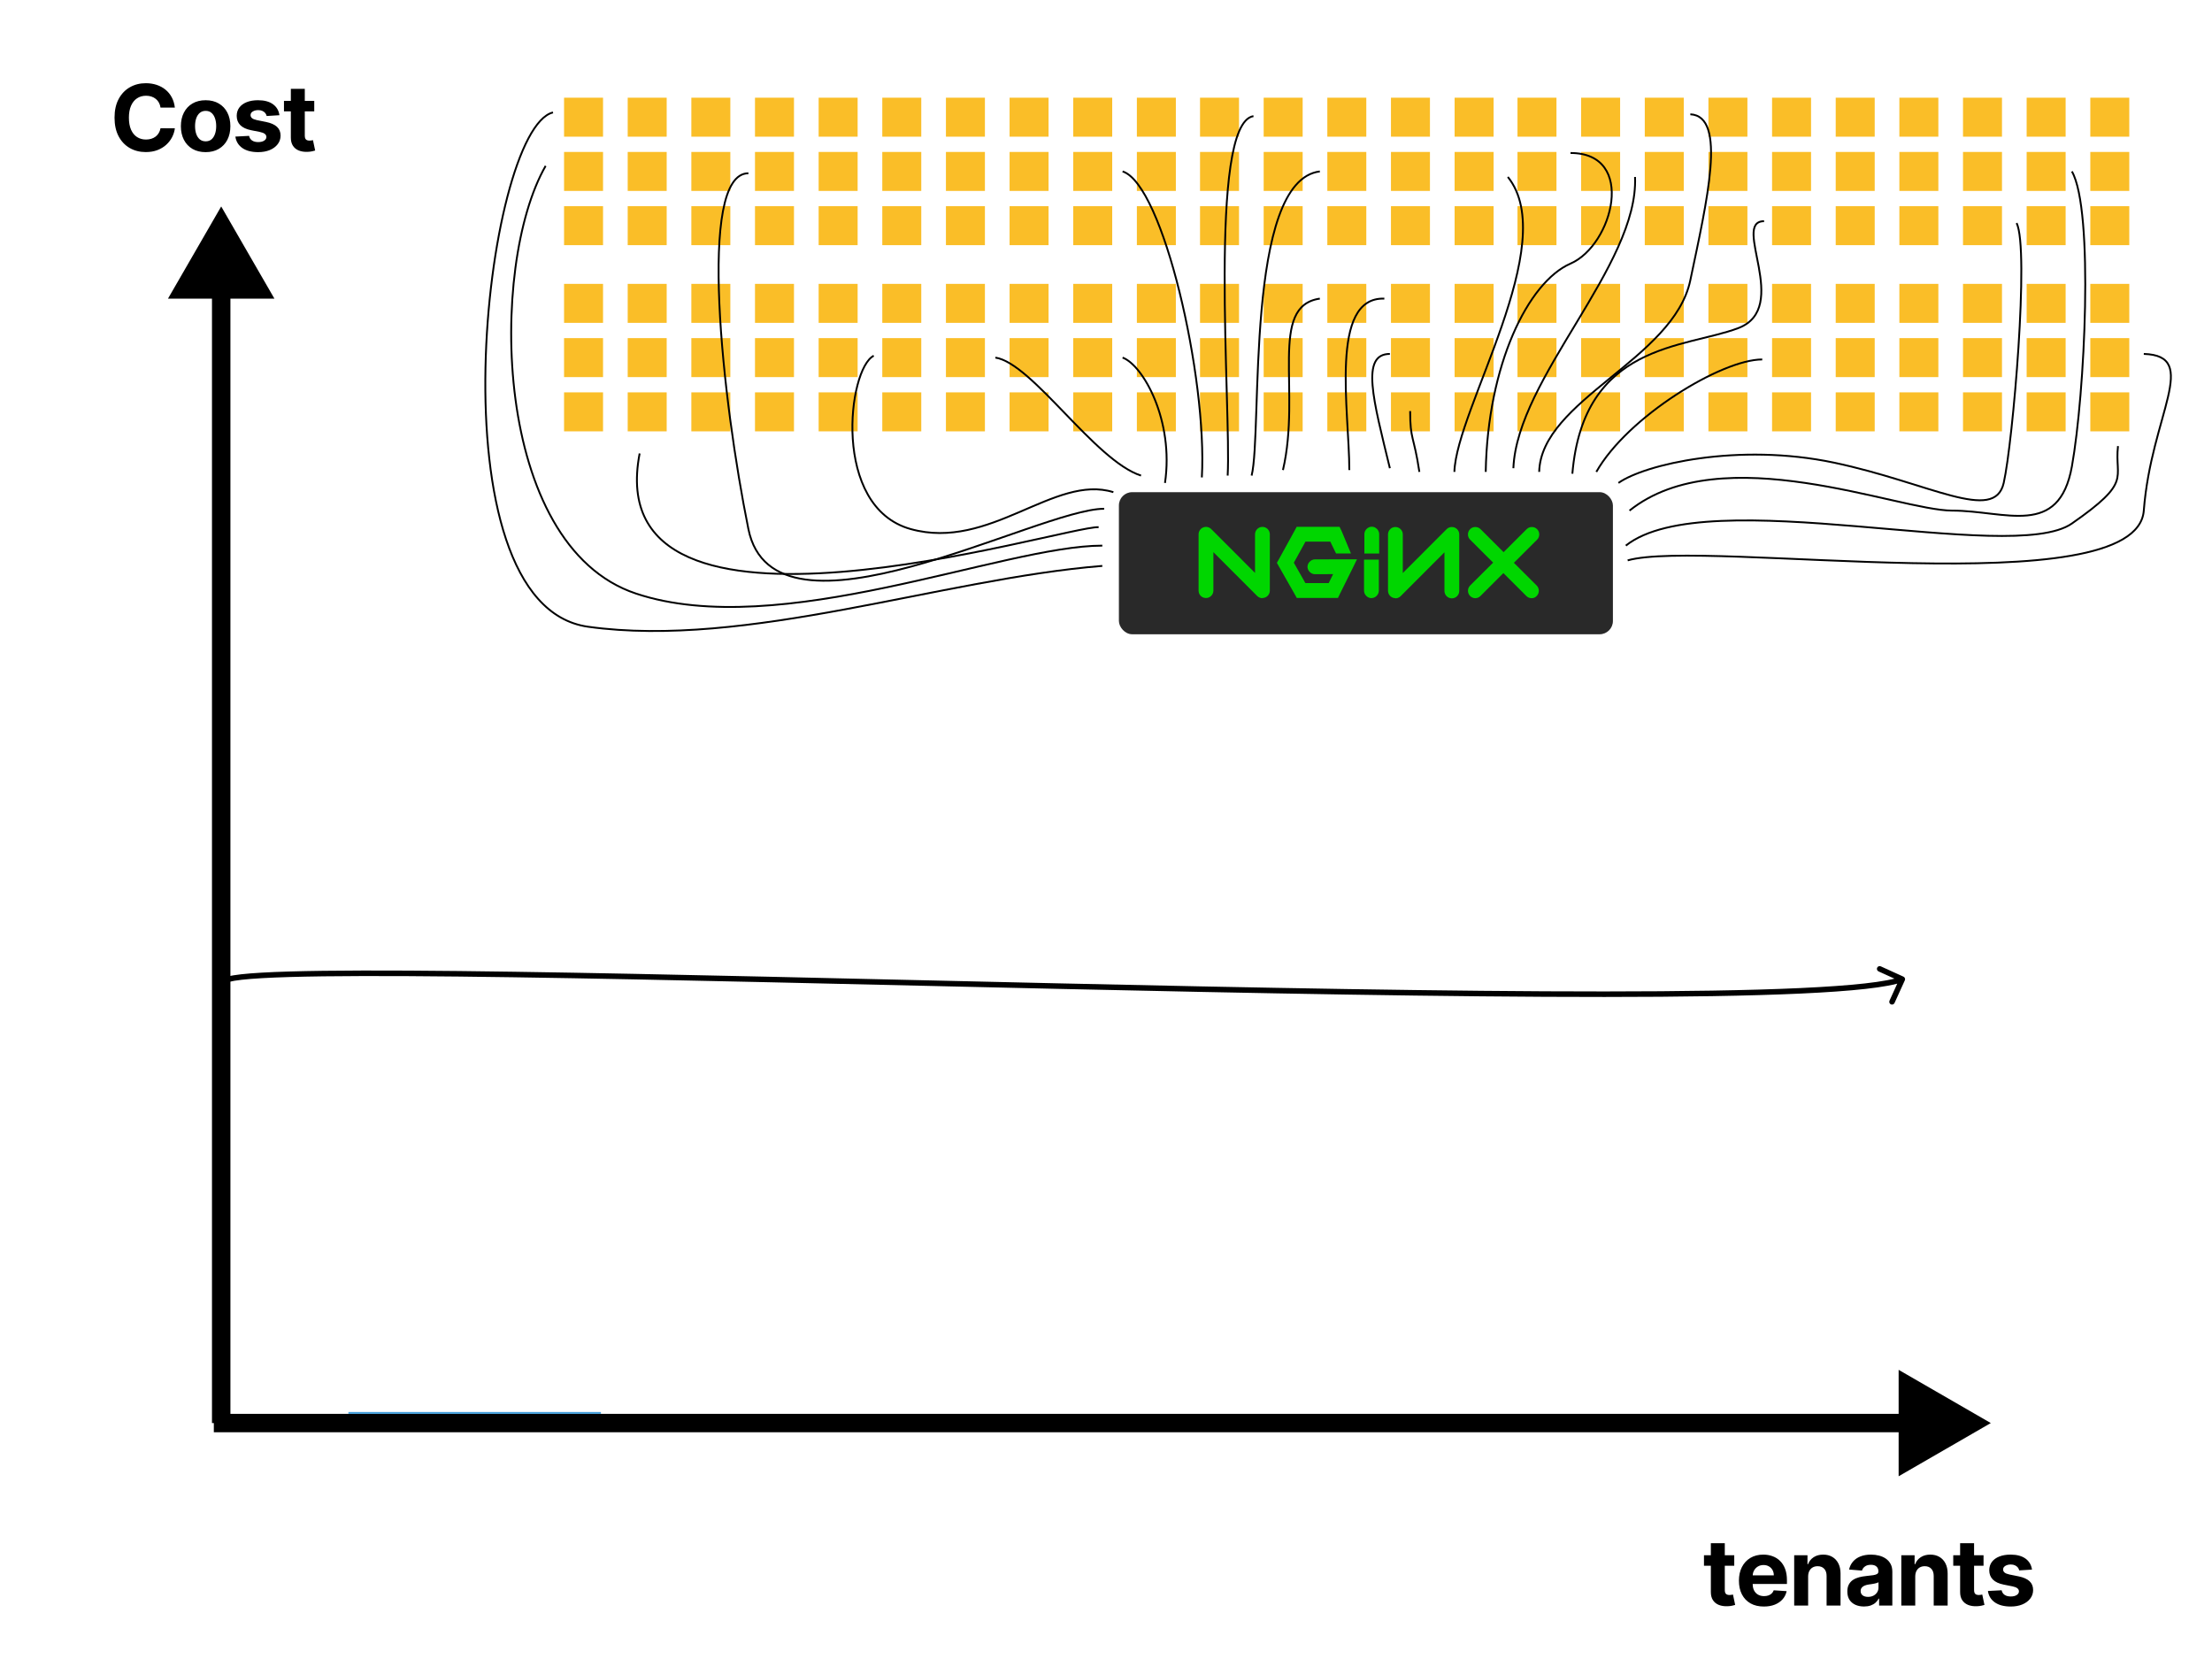 <svg width="1200" height="900" viewBox="0 0 1200 900" fill="none" xmlns="http://www.w3.org/2000/svg">
<rect width="1200" height="900" fill="white"/>
<path d="M120 112L91.132 162H148.868L120 112ZM125 772V157H115V772H125Z" fill="black"/>
<path d="M1080 772L1030 743.132L1030 800.868L1080 772ZM116 777L1035 777L1035 767L116 767L116 777Z" fill="black"/>
<path d="M94.859 58.367H87.082C86.94 57.361 86.65 56.467 86.212 55.686C85.774 54.893 85.212 54.218 84.525 53.662C83.839 53.106 83.046 52.679 82.146 52.383C81.258 52.088 80.294 51.94 79.252 51.94C77.37 51.94 75.731 52.407 74.334 53.342C72.937 54.266 71.854 55.615 71.084 57.391C70.315 59.154 69.93 61.297 69.93 63.818C69.93 66.41 70.315 68.588 71.084 70.352C71.866 72.116 72.955 73.448 74.352 74.347C75.748 75.247 77.364 75.697 79.199 75.697C80.229 75.697 81.181 75.561 82.057 75.288C82.945 75.016 83.732 74.62 84.419 74.099C85.106 73.566 85.674 72.921 86.124 72.163C86.585 71.406 86.905 70.542 87.082 69.571L94.859 69.606C94.658 71.276 94.155 72.885 93.35 74.436C92.557 75.975 91.486 77.354 90.136 78.573C88.799 79.781 87.201 80.739 85.342 81.45C83.496 82.148 81.406 82.497 79.075 82.497C75.831 82.497 72.931 81.763 70.374 80.296C67.829 78.828 65.817 76.703 64.337 73.921C62.87 71.139 62.136 67.772 62.136 63.818C62.136 59.853 62.881 56.479 64.373 53.697C65.864 50.916 67.888 48.797 70.445 47.341C73.002 45.873 75.879 45.139 79.075 45.139C81.181 45.139 83.135 45.435 84.934 46.027C86.745 46.619 88.349 47.483 89.746 48.619C91.142 49.744 92.279 51.123 93.155 52.756C94.043 54.39 94.611 56.26 94.859 58.367ZM111.553 82.533C108.795 82.533 106.41 81.947 104.397 80.775C102.397 79.591 100.852 77.946 99.763 75.839C98.674 73.72 98.129 71.264 98.129 68.47C98.129 65.653 98.674 63.191 99.763 61.084C100.852 58.965 102.397 57.32 104.397 56.148C106.41 54.964 108.795 54.372 111.553 54.372C114.311 54.372 116.69 54.964 118.691 56.148C120.703 57.32 122.254 58.965 123.343 61.084C124.432 63.191 124.976 65.653 124.976 68.47C124.976 71.264 124.432 73.72 123.343 75.839C122.254 77.946 120.703 79.591 118.691 80.775C116.69 81.947 114.311 82.533 111.553 82.533ZM111.588 76.673C112.843 76.673 113.891 76.318 114.731 75.608C115.572 74.886 116.205 73.903 116.631 72.66C117.069 71.418 117.288 70.003 117.288 68.417C117.288 66.831 117.069 65.416 116.631 64.173C116.205 62.93 115.572 61.948 114.731 61.226C113.891 60.504 112.843 60.143 111.588 60.143C110.322 60.143 109.256 60.504 108.392 61.226C107.54 61.948 106.895 62.93 106.457 64.173C106.031 65.416 105.818 66.831 105.818 68.417C105.818 70.003 106.031 71.418 106.457 72.66C106.895 73.903 107.54 74.886 108.392 75.608C109.256 76.318 110.322 76.673 111.588 76.673ZM151.586 62.504L144.661 62.93C144.543 62.339 144.289 61.806 143.898 61.332C143.507 60.847 142.992 60.462 142.353 60.178C141.726 59.882 140.974 59.734 140.098 59.734C138.926 59.734 137.938 59.983 137.133 60.48C136.328 60.965 135.926 61.617 135.926 62.433C135.926 63.084 136.186 63.635 136.707 64.085C137.228 64.534 138.121 64.895 139.388 65.168L144.324 66.162C146.976 66.706 148.952 67.582 150.255 68.79C151.557 69.997 152.208 71.583 152.208 73.548C152.208 75.336 151.681 76.904 150.627 78.254C149.586 79.603 148.153 80.656 146.331 81.414C144.519 82.16 142.43 82.533 140.063 82.533C136.452 82.533 133.576 81.781 131.434 80.278C129.303 78.763 128.054 76.703 127.687 74.099L135.127 73.708C135.352 74.809 135.896 75.649 136.76 76.229C137.624 76.798 138.731 77.082 140.081 77.082C141.406 77.082 142.472 76.827 143.277 76.318C144.093 75.797 144.508 75.129 144.519 74.312C144.508 73.625 144.218 73.063 143.649 72.625C143.081 72.175 142.205 71.832 141.022 71.595L136.299 70.654C133.635 70.121 131.652 69.198 130.35 67.884C129.06 66.57 128.415 64.895 128.415 62.859C128.415 61.108 128.889 59.598 129.835 58.332C130.794 57.065 132.138 56.089 133.866 55.402C135.606 54.715 137.642 54.372 139.974 54.372C143.419 54.372 146.129 55.1 148.106 56.556C150.095 58.012 151.255 59.995 151.586 62.504ZM170.477 54.727V60.409H154.053V54.727H170.477ZM157.782 48.193H165.346V73.619C165.346 74.318 165.452 74.862 165.665 75.253C165.878 75.632 166.174 75.898 166.553 76.052C166.944 76.206 167.393 76.283 167.902 76.283C168.258 76.283 168.613 76.253 168.968 76.194C169.323 76.123 169.595 76.07 169.785 76.034L170.974 81.663C170.595 81.781 170.063 81.917 169.376 82.071C168.69 82.237 167.855 82.337 166.873 82.373C165.05 82.444 163.452 82.201 162.079 81.645C160.717 81.088 159.658 80.224 158.9 79.053C158.143 77.881 157.77 76.401 157.782 74.614V48.193Z" fill="black"/>
<rect width="137" height="1" transform="matrix(1 0 0 -1 189 767)" fill="#419EDA"/>
<rect x="306" y="53" width="21.146" height="21.146" fill="#FABE28"/>
<rect x="306" y="82.428" width="21.146" height="21.146" fill="#FABE28"/>
<rect x="306" y="111.854" width="21.146" height="21.146" fill="#FABE28"/>
<rect x="616.748" y="53" width="21.146" height="21.146" fill="#FABE28"/>
<rect x="616.748" y="82.428" width="21.146" height="21.146" fill="#FABE28"/>
<rect x="616.748" y="111.854" width="21.146" height="21.146" fill="#FABE28"/>
<rect x="340.527" y="53" width="21.146" height="21.146" fill="#FABE28"/>
<rect x="340.527" y="82.428" width="21.146" height="21.146" fill="#FABE28"/>
<rect x="340.527" y="111.854" width="21.146" height="21.146" fill="#FABE28"/>
<rect x="375.055" y="53" width="21.146" height="21.146" fill="#FABE28"/>
<rect x="375.055" y="82.428" width="21.146" height="21.146" fill="#FABE28"/>
<rect x="375.055" y="111.854" width="21.146" height="21.146" fill="#FABE28"/>
<rect x="409.583" y="53" width="21.146" height="21.146" fill="#FABE28"/>
<rect x="409.583" y="82.428" width="21.146" height="21.146" fill="#FABE28"/>
<rect x="409.583" y="111.854" width="21.146" height="21.146" fill="#FABE28"/>
<rect x="444.11" y="53" width="21.146" height="21.146" fill="#FABE28"/>
<rect x="444.11" y="82.428" width="21.146" height="21.146" fill="#FABE28"/>
<rect x="444.11" y="111.854" width="21.146" height="21.146" fill="#FABE28"/>
<rect x="478.638" y="53" width="21.146" height="21.146" fill="#FABE28"/>
<rect x="478.638" y="82.428" width="21.146" height="21.146" fill="#FABE28"/>
<rect x="478.638" y="111.854" width="21.146" height="21.146" fill="#FABE28"/>
<rect x="513.166" y="53" width="21.146" height="21.146" fill="#FABE28"/>
<rect x="513.166" y="82.428" width="21.146" height="21.146" fill="#FABE28"/>
<rect x="513.166" y="111.854" width="21.146" height="21.146" fill="#FABE28"/>
<rect x="547.693" y="53" width="21.146" height="21.146" fill="#FABE28"/>
<rect x="547.693" y="82.428" width="21.146" height="21.146" fill="#FABE28"/>
<rect x="547.693" y="111.854" width="21.146" height="21.146" fill="#FABE28"/>
<rect x="582.221" y="53" width="21.146" height="21.146" fill="#FABE28"/>
<rect x="582.221" y="82.428" width="21.146" height="21.146" fill="#FABE28"/>
<rect x="582.221" y="111.854" width="21.146" height="21.146" fill="#FABE28"/>
<rect x="823.23" y="53" width="21.146" height="21.146" fill="#FABE28"/>
<rect x="823.23" y="82.428" width="21.146" height="21.146" fill="#FABE28"/>
<rect x="823.23" y="111.854" width="21.146" height="21.146" fill="#FABE28"/>
<rect x="1133.98" y="53" width="21.146" height="21.146" fill="#FABE28"/>
<rect x="1133.98" y="82.428" width="21.146" height="21.146" fill="#FABE28"/>
<rect x="1133.98" y="111.854" width="21.146" height="21.146" fill="#FABE28"/>
<rect x="857.758" y="53" width="21.146" height="21.146" fill="#FABE28"/>
<rect x="857.758" y="82.428" width="21.146" height="21.146" fill="#FABE28"/>
<rect x="857.758" y="111.854" width="21.146" height="21.146" fill="#FABE28"/>
<rect x="892.285" y="53" width="21.146" height="21.146" fill="#FABE28"/>
<rect x="892.285" y="82.428" width="21.146" height="21.146" fill="#FABE28"/>
<rect x="892.285" y="111.854" width="21.146" height="21.146" fill="#FABE28"/>
<rect x="926.813" y="53" width="21.146" height="21.146" fill="#FABE28"/>
<rect x="926.813" y="82.428" width="21.146" height="21.146" fill="#FABE28"/>
<rect x="926.813" y="111.854" width="21.146" height="21.146" fill="#FABE28"/>
<rect x="961.341" y="53" width="21.146" height="21.146" fill="#FABE28"/>
<rect x="961.341" y="82.428" width="21.146" height="21.146" fill="#FABE28"/>
<rect x="961.341" y="111.854" width="21.146" height="21.146" fill="#FABE28"/>
<rect x="995.869" y="53" width="21.146" height="21.146" fill="#FABE28"/>
<rect x="995.869" y="82.428" width="21.146" height="21.146" fill="#FABE28"/>
<rect x="995.869" y="111.854" width="21.146" height="21.146" fill="#FABE28"/>
<rect x="1030.4" y="53" width="21.146" height="21.146" fill="#FABE28"/>
<rect x="1030.4" y="82.428" width="21.146" height="21.146" fill="#FABE28"/>
<rect x="1030.4" y="111.854" width="21.146" height="21.146" fill="#FABE28"/>
<rect x="1064.92" y="53" width="21.146" height="21.146" fill="#FABE28"/>
<rect x="1064.92" y="82.428" width="21.146" height="21.146" fill="#FABE28"/>
<rect x="1064.92" y="111.854" width="21.146" height="21.146" fill="#FABE28"/>
<rect x="1099.45" y="53" width="21.146" height="21.146" fill="#FABE28"/>
<rect x="1099.45" y="82.428" width="21.146" height="21.146" fill="#FABE28"/>
<rect x="1099.45" y="111.854" width="21.146" height="21.146" fill="#FABE28"/>
<rect x="651.011" y="53" width="21.146" height="21.146" fill="#FABE28"/>
<rect x="651.011" y="82.428" width="21.146" height="21.146" fill="#FABE28"/>
<rect x="651.011" y="111.854" width="21.146" height="21.146" fill="#FABE28"/>
<rect x="685.538" y="53" width="21.146" height="21.146" fill="#FABE28"/>
<rect x="685.538" y="82.428" width="21.146" height="21.146" fill="#FABE28"/>
<rect x="685.538" y="111.854" width="21.146" height="21.146" fill="#FABE28"/>
<rect x="720.066" y="53" width="21.146" height="21.146" fill="#FABE28"/>
<rect x="720.066" y="82.428" width="21.146" height="21.146" fill="#FABE28"/>
<rect x="720.066" y="111.854" width="21.146" height="21.146" fill="#FABE28"/>
<rect x="754.594" y="53" width="21.146" height="21.146" fill="#FABE28"/>
<rect x="754.594" y="82.428" width="21.146" height="21.146" fill="#FABE28"/>
<rect x="754.594" y="111.854" width="21.146" height="21.146" fill="#FABE28"/>
<rect x="789.121" y="53" width="21.146" height="21.146" fill="#FABE28"/>
<rect x="789.121" y="82.428" width="21.146" height="21.146" fill="#FABE28"/>
<rect x="789.121" y="111.854" width="21.146" height="21.146" fill="#FABE28"/>
<rect x="306" y="154" width="21.146" height="21.146" fill="#FABE28"/>
<rect x="306" y="183.428" width="21.146" height="21.146" fill="#FABE28"/>
<rect x="306" y="212.854" width="21.146" height="21.146" fill="#FABE28"/>
<rect x="616.748" y="154" width="21.146" height="21.146" fill="#FABE28"/>
<rect x="616.748" y="183.428" width="21.146" height="21.146" fill="#FABE28"/>
<rect x="616.748" y="212.854" width="21.146" height="21.146" fill="#FABE28"/>
<rect x="340.527" y="154" width="21.146" height="21.146" fill="#FABE28"/>
<rect x="340.527" y="183.428" width="21.146" height="21.146" fill="#FABE28"/>
<rect x="340.527" y="212.854" width="21.146" height="21.146" fill="#FABE28"/>
<rect x="375.055" y="154" width="21.146" height="21.146" fill="#FABE28"/>
<rect x="375.055" y="183.428" width="21.146" height="21.146" fill="#FABE28"/>
<rect x="375.055" y="212.854" width="21.146" height="21.146" fill="#FABE28"/>
<rect x="409.583" y="154" width="21.146" height="21.146" fill="#FABE28"/>
<rect x="409.583" y="183.428" width="21.146" height="21.146" fill="#FABE28"/>
<rect x="409.583" y="212.854" width="21.146" height="21.146" fill="#FABE28"/>
<rect x="444.11" y="154" width="21.146" height="21.146" fill="#FABE28"/>
<rect x="444.11" y="183.428" width="21.146" height="21.146" fill="#FABE28"/>
<rect x="444.11" y="212.854" width="21.146" height="21.146" fill="#FABE28"/>
<rect x="478.638" y="154" width="21.146" height="21.146" fill="#FABE28"/>
<rect x="478.638" y="183.428" width="21.146" height="21.146" fill="#FABE28"/>
<rect x="478.638" y="212.854" width="21.146" height="21.146" fill="#FABE28"/>
<rect x="513.166" y="154" width="21.146" height="21.146" fill="#FABE28"/>
<rect x="513.166" y="183.428" width="21.146" height="21.146" fill="#FABE28"/>
<rect x="513.166" y="212.854" width="21.146" height="21.146" fill="#FABE28"/>
<rect x="547.693" y="154" width="21.146" height="21.146" fill="#FABE28"/>
<rect x="547.693" y="183.428" width="21.146" height="21.146" fill="#FABE28"/>
<rect x="547.693" y="212.854" width="21.146" height="21.146" fill="#FABE28"/>
<rect x="582.221" y="154" width="21.146" height="21.146" fill="#FABE28"/>
<rect x="582.221" y="183.428" width="21.146" height="21.146" fill="#FABE28"/>
<rect x="582.221" y="212.854" width="21.146" height="21.146" fill="#FABE28"/>
<rect x="823.23" y="154" width="21.146" height="21.146" fill="#FABE28"/>
<rect x="823.23" y="183.428" width="21.146" height="21.146" fill="#FABE28"/>
<rect x="823.23" y="212.854" width="21.146" height="21.146" fill="#FABE28"/>
<rect x="1133.98" y="154" width="21.146" height="21.146" fill="#FABE28"/>
<rect x="1133.98" y="183.428" width="21.146" height="21.146" fill="#FABE28"/>
<rect x="1133.98" y="212.854" width="21.146" height="21.146" fill="#FABE28"/>
<rect x="857.758" y="154" width="21.146" height="21.146" fill="#FABE28"/>
<rect x="857.758" y="183.428" width="21.146" height="21.146" fill="#FABE28"/>
<rect x="857.758" y="212.854" width="21.146" height="21.146" fill="#FABE28"/>
<rect x="892.285" y="154" width="21.146" height="21.146" fill="#FABE28"/>
<rect x="892.285" y="183.428" width="21.146" height="21.146" fill="#FABE28"/>
<rect x="892.285" y="212.854" width="21.146" height="21.146" fill="#FABE28"/>
<rect x="926.813" y="154" width="21.146" height="21.146" fill="#FABE28"/>
<rect x="926.813" y="183.428" width="21.146" height="21.146" fill="#FABE28"/>
<rect x="926.813" y="212.854" width="21.146" height="21.146" fill="#FABE28"/>
<rect x="961.341" y="154" width="21.146" height="21.146" fill="#FABE28"/>
<rect x="961.341" y="183.428" width="21.146" height="21.146" fill="#FABE28"/>
<rect x="961.341" y="212.854" width="21.146" height="21.146" fill="#FABE28"/>
<rect x="995.869" y="154" width="21.146" height="21.146" fill="#FABE28"/>
<rect x="995.869" y="183.428" width="21.146" height="21.146" fill="#FABE28"/>
<rect x="995.869" y="212.854" width="21.146" height="21.146" fill="#FABE28"/>
<rect x="1030.4" y="154" width="21.146" height="21.146" fill="#FABE28"/>
<rect x="1030.4" y="183.428" width="21.146" height="21.146" fill="#FABE28"/>
<rect x="1030.4" y="212.854" width="21.146" height="21.146" fill="#FABE28"/>
<rect x="1064.92" y="154" width="21.146" height="21.146" fill="#FABE28"/>
<rect x="1064.92" y="183.428" width="21.146" height="21.146" fill="#FABE28"/>
<rect x="1064.92" y="212.854" width="21.146" height="21.146" fill="#FABE28"/>
<rect x="1099.45" y="154" width="21.146" height="21.146" fill="#FABE28"/>
<rect x="1099.45" y="183.428" width="21.146" height="21.146" fill="#FABE28"/>
<rect x="1099.45" y="212.854" width="21.146" height="21.146" fill="#FABE28"/>
<rect x="651.011" y="154" width="21.146" height="21.146" fill="#FABE28"/>
<rect x="651.011" y="183.428" width="21.146" height="21.146" fill="#FABE28"/>
<rect x="651.011" y="212.854" width="21.146" height="21.146" fill="#FABE28"/>
<rect x="685.538" y="154" width="21.146" height="21.146" fill="#FABE28"/>
<rect x="685.538" y="183.428" width="21.146" height="21.146" fill="#FABE28"/>
<rect x="685.538" y="212.854" width="21.146" height="21.146" fill="#FABE28"/>
<rect x="720.066" y="154" width="21.146" height="21.146" fill="#FABE28"/>
<rect x="720.066" y="183.428" width="21.146" height="21.146" fill="#FABE28"/>
<rect x="720.066" y="212.854" width="21.146" height="21.146" fill="#FABE28"/>
<rect x="754.594" y="154" width="21.146" height="21.146" fill="#FABE28"/>
<rect x="754.594" y="183.428" width="21.146" height="21.146" fill="#FABE28"/>
<rect x="754.594" y="212.854" width="21.146" height="21.146" fill="#FABE28"/>
<rect x="789.121" y="154" width="21.146" height="21.146" fill="#FABE28"/>
<rect x="789.121" y="183.428" width="21.146" height="21.146" fill="#FABE28"/>
<rect x="789.121" y="212.854" width="21.146" height="21.146" fill="#FABE28"/>
<rect x="607" y="267" width="268" height="77.086" rx="7.204" fill="#121212" fill-opacity="0.9"/>
<path d="M684.871 324.514C683.824 324.514 682.804 324.109 682.022 323.337L658.257 299.543V320.401C658.257 322.61 656.456 324.422 654.242 324.422C652.027 324.422 650.226 322.72 650.226 320.401V289.854C650.226 288.225 651.209 286.762 652.707 286.137C654.205 285.511 655.923 285.861 657.081 287.011L680.846 310.805V289.854C680.846 287.646 682.647 285.833 684.862 285.833C687.077 285.833 688.878 287.636 688.878 289.854V320.401C688.878 322.61 687.077 324.422 684.862 324.422L684.871 324.514ZM703.453 285.778L702.35 287.839L693.804 303.37L692.701 305.33L693.804 307.29L702.35 322.315L703.499 324.376H725.83L726.933 322.113L733.311 309.25L736.16 303.416H729.69L713.378 303.462C711.264 303.435 709.307 305.358 709.307 307.483C709.307 309.609 711.255 311.532 713.378 311.504L723.211 311.458L720.803 316.334H708.177L701.9 305.275L708.223 293.819H721.676L724.801 300.26H732.888L727.797 288.041L726.694 285.778H703.444H703.453ZM744.118 285.732C742.004 285.759 740.13 287.701 740.166 289.799V300.288H748.198V289.799C748.226 287.664 746.36 285.704 744.136 285.732H744.118ZM757.002 324.514C754.797 324.514 752.986 322.711 752.986 320.493V289.918C752.986 287.71 754.787 285.897 757.002 285.897C759.217 285.897 761.018 287.701 761.018 289.918V310.869L784.783 287.075C785.932 285.925 787.659 285.585 789.157 286.201C790.655 286.817 791.639 288.29 791.639 289.918V320.585C791.639 322.794 789.837 324.606 787.623 324.606C785.408 324.606 783.607 322.803 783.607 320.585V299.625L759.842 323.419C759.088 324.174 758.068 324.597 756.993 324.597L757.002 324.514ZM821.368 305.22L833.866 292.761C835.428 291.197 835.428 288.648 833.875 287.075C832.322 285.502 829.767 285.511 828.196 287.066L815.698 299.552L803.199 287.066C801.637 285.502 799.082 285.502 797.52 287.075C795.958 288.648 795.958 291.197 797.529 292.761L810.027 305.22L797.538 317.641C795.976 319.205 795.976 321.754 797.529 323.327C798.283 324.091 799.303 324.523 800.286 324.523C801.27 324.523 802.336 324.137 803.117 323.346L815.587 310.897L828.058 323.346C828.811 324.1 829.832 324.523 830.888 324.523C831.945 324.523 832.947 324.128 833.645 323.327C835.208 321.763 835.208 319.214 833.636 317.641L821.184 305.22H821.368ZM743.934 324.487C741.821 324.459 739.946 322.518 739.983 320.42V303.582H748.015V320.401C748.042 322.536 746.177 324.496 743.953 324.468" fill="#00D600"/>
<path d="M883 304C925 292 1159 329 1163 277C1167 225 1194 193 1163 192" stroke="black"/>
<path d="M882 296C926 261 1091 307 1124 284C1157 261 1147 260 1149 242" stroke="black"/>
<path d="M884 277C934 237 1030 277 1059 277C1088 277 1117 292 1124 253C1131 214 1136 114 1124 93" stroke="black"/>
<path d="M878 262C892 252 943 240 995 251C1047 262 1082 284 1087 262C1092 240 1101 135 1094 121" stroke="black"/>
<path d="M598 307C511 314 405 352 319 340C233 328 263 70 300 61" stroke="black"/>
<path d="M598.001 296C544.001 296 423.001 348 345.001 322C267.001 296 265.001 144 296.001 90" stroke="black"/>
<path d="M596.001 286C578.001 285 324.001 365 347.001 246" stroke="black"/>
<path d="M599 276C563 276 420 356 406 287C392 218 378 94 406 94" stroke="black"/>
<path d="M604 267C572 257 537 299 494 287C451 275 460 200 474 193" stroke="black"/>
<path d="M619 258C594 250 560 197 540 194" stroke="black"/>
<path d="M632 262C637 228 620 198 609 194" stroke="black"/>
<path d="M652 259C655 205 631 100 609 93" stroke="black"/>
<path d="M666 258C668 222 655 67 680 63" stroke="black"/>
<path d="M679 258C685 234 675 98 716 93" stroke="black"/>
<path d="M696 255C706 212 688 166 716 162" stroke="black"/>
<path d="M866 256C883 226 934 195 956 195" stroke="black"/>
<path d="M853 257C859 186 914 189 943 178C972 167 939 120 957 120" stroke="black"/>
<path d="M835 256C836 217 908 195 917 152C926 109 937 63 917 62" stroke="black"/>
<path d="M821 254C823 205 889 144 887 96" stroke="black"/>
<path d="M806 256C807 198 829 153 852 143C875 133 888 83 852 83" stroke="black"/>
<path d="M789 256C790 222 847 132 818 96" stroke="black"/>
<path d="M770 256C767 236 765 239 765 223" stroke="black"/>
<path d="M753.999 254C744.999 217 737.999 192 753.999 192" stroke="black"/>
<path d="M732 255C732 223 721 161 751 162" stroke="black"/>
<path d="M1033.37 531.816C1033.71 531.062 1033.37 530.172 1032.62 529.83L1020.33 524.243C1019.58 523.9 1018.69 524.234 1018.34 524.988C1018 525.742 1018.34 526.631 1019.09 526.974L1030.01 531.94L1025.05 542.864C1024.71 543.618 1025.04 544.508 1025.79 544.851C1026.55 545.193 1027.44 544.86 1027.78 544.106L1033.37 531.816ZM124.39 532.644C127.469 531.815 133.459 531.147 142.149 530.649C150.79 530.155 161.97 529.834 175.34 529.66C202.076 529.313 237.513 529.555 278.79 530.164C361.345 531.382 467.209 534.07 573.466 536.445C679.716 538.82 786.356 540.883 870.438 540.851C912.477 540.836 948.894 540.297 976.811 539.01C990.768 538.367 1002.62 537.536 1011.99 536.487C1021.33 535.443 1028.34 534.171 1032.53 532.6L1031.47 529.791C1027.66 531.219 1020.99 532.463 1011.66 533.506C1002.38 534.544 990.599 535.371 976.673 536.013C948.824 537.297 912.46 537.836 870.437 537.851C786.394 537.883 679.784 535.821 573.534 533.446C467.291 531.071 361.405 528.383 278.835 527.164C237.55 526.555 202.08 526.312 175.301 526.66C161.912 526.834 150.682 527.156 141.978 527.654C133.322 528.15 127.031 528.826 123.61 529.747L124.39 532.644Z" fill="black"/>
<path d="M940.824 843.727V849.409H924.4V843.727H940.824ZM928.128 837.193H935.692V862.619C935.692 863.318 935.799 863.862 936.012 864.253C936.225 864.632 936.521 864.898 936.9 865.052C937.29 865.206 937.74 865.283 938.249 865.283C938.604 865.283 938.959 865.253 939.314 865.194C939.67 865.123 939.942 865.07 940.131 865.034L941.321 870.663C940.942 870.781 940.409 870.917 939.723 871.071C939.036 871.237 938.202 871.337 937.219 871.373C935.396 871.444 933.798 871.201 932.425 870.645C931.064 870.089 930.005 869.224 929.247 868.053C928.489 866.881 928.117 865.401 928.128 863.614V837.193ZM956.887 871.533C954.081 871.533 951.667 870.964 949.643 869.828C947.63 868.68 946.08 867.058 944.991 864.963C943.902 862.856 943.357 860.364 943.357 857.488C943.357 854.683 943.902 852.22 944.991 850.102C946.08 847.983 947.613 846.331 949.589 845.148C951.578 843.964 953.91 843.372 956.585 843.372C958.384 843.372 960.059 843.662 961.61 844.242C963.172 844.81 964.534 845.669 965.694 846.817C966.866 847.965 967.777 849.409 968.428 851.149C969.079 852.877 969.405 854.902 969.405 857.222V859.299H946.376V854.612H962.285C962.285 853.522 962.048 852.558 961.574 851.717C961.101 850.877 960.444 850.22 959.604 849.746C958.775 849.261 957.81 849.018 956.709 849.018C955.561 849.018 954.543 849.285 953.655 849.817C952.779 850.338 952.093 851.043 951.596 851.93C951.099 852.806 950.844 853.783 950.832 854.86V859.317C950.832 860.666 951.081 861.832 951.578 862.815C952.087 863.797 952.803 864.555 953.726 865.087C954.65 865.62 955.745 865.886 957.011 865.886C957.852 865.886 958.621 865.768 959.319 865.531C960.018 865.295 960.616 864.939 961.113 864.466C961.61 863.992 961.989 863.412 962.249 862.726L969.245 863.188C968.89 864.868 968.162 866.336 967.061 867.591C965.972 868.834 964.563 869.804 962.835 870.503C961.119 871.189 959.136 871.533 956.887 871.533ZM980.905 855.233V871H973.341V843.727H980.55V848.539H980.869C981.473 846.953 982.485 845.698 983.905 844.775C985.326 843.84 987.048 843.372 989.072 843.372C990.966 843.372 992.617 843.786 994.026 844.615C995.435 845.444 996.53 846.627 997.311 848.166C998.092 849.693 998.483 851.516 998.483 853.635V871H990.919V854.984C990.931 853.315 990.505 852.013 989.64 851.078C988.776 850.131 987.587 849.658 986.072 849.658C985.054 849.658 984.154 849.877 983.373 850.315C982.603 850.753 982 851.392 981.562 852.232C981.135 853.061 980.916 854.061 980.905 855.233ZM1011.22 871.515C1009.48 871.515 1007.93 871.213 1006.57 870.609C1005.21 869.994 1004.13 869.088 1003.34 867.893C1002.56 866.685 1002.17 865.182 1002.17 863.383C1002.17 861.868 1002.44 860.595 1003 859.565C1003.56 858.536 1004.31 857.707 1005.27 857.08C1006.23 856.452 1007.32 855.979 1008.54 855.659C1009.77 855.339 1011.06 855.115 1012.41 854.984C1014 854.819 1015.28 854.665 1016.25 854.523C1017.22 854.369 1017.92 854.144 1018.36 853.848C1018.8 853.552 1019.02 853.114 1019.02 852.534V852.428C1019.02 851.303 1018.66 850.433 1017.95 849.817C1017.25 849.202 1016.26 848.894 1014.97 848.894C1013.61 848.894 1012.52 849.196 1011.72 849.8C1010.91 850.392 1010.38 851.137 1010.12 852.037L1003.12 851.469C1003.48 849.812 1004.18 848.379 1005.22 847.172C1006.26 845.953 1007.6 845.018 1009.25 844.366C1010.91 843.704 1012.83 843.372 1015 843.372C1016.52 843.372 1017.97 843.55 1019.35 843.905C1020.75 844.26 1021.99 844.81 1023.06 845.556C1024.15 846.302 1025.01 847.261 1025.64 848.433C1026.27 849.593 1026.58 850.983 1026.58 852.605V871H1019.41V867.218H1019.19C1018.76 868.07 1018.17 868.822 1017.44 869.473C1016.7 870.112 1015.82 870.615 1014.79 870.982C1013.76 871.337 1012.57 871.515 1011.22 871.515ZM1013.39 866.295C1014.5 866.295 1015.48 866.076 1016.33 865.638C1017.19 865.188 1017.86 864.584 1018.34 863.827C1018.83 863.069 1019.07 862.211 1019.07 861.252V858.358C1018.83 858.512 1018.51 858.654 1018.09 858.784C1017.69 858.902 1017.23 859.015 1016.73 859.121C1016.22 859.216 1015.71 859.305 1015.2 859.388C1014.69 859.459 1014.23 859.524 1013.81 859.583C1012.93 859.713 1012.15 859.92 1011.49 860.205C1010.82 860.489 1010.31 860.873 1009.94 861.359C1009.58 861.832 1009.39 862.424 1009.39 863.134C1009.39 864.164 1009.77 864.951 1010.51 865.496C1011.27 866.028 1012.23 866.295 1013.39 866.295ZM1039.01 855.233V871H1031.45V843.727H1038.66V848.539H1038.98C1039.58 846.953 1040.59 845.698 1042.01 844.775C1043.43 843.84 1045.16 843.372 1047.18 843.372C1049.07 843.372 1050.72 843.786 1052.13 844.615C1053.54 845.444 1054.64 846.627 1055.42 848.166C1056.2 849.693 1056.59 851.516 1056.59 853.635V871H1049.03V854.984C1049.04 853.315 1048.61 852.013 1047.75 851.078C1046.88 850.131 1045.69 849.658 1044.18 849.658C1043.16 849.658 1042.26 849.877 1041.48 850.315C1040.71 850.753 1040.11 851.392 1039.67 852.232C1039.24 853.061 1039.02 854.061 1039.01 855.233ZM1076.06 843.727V849.409H1059.63V843.727H1076.06ZM1063.36 837.193H1070.93V862.619C1070.93 863.318 1071.03 863.862 1071.25 864.253C1071.46 864.632 1071.76 864.898 1072.13 865.052C1072.52 865.206 1072.97 865.283 1073.48 865.283C1073.84 865.283 1074.19 865.253 1074.55 865.194C1074.9 865.123 1075.18 865.07 1075.37 865.034L1076.56 870.663C1076.18 870.781 1075.64 870.917 1074.96 871.071C1074.27 871.237 1073.44 871.337 1072.45 871.373C1070.63 871.444 1069.03 871.201 1067.66 870.645C1066.3 870.089 1065.24 869.224 1064.48 868.053C1063.72 866.881 1063.35 865.401 1063.36 863.614V837.193ZM1102.34 851.504L1095.41 851.93C1095.29 851.339 1095.04 850.806 1094.65 850.332C1094.26 849.847 1093.74 849.462 1093.1 849.178C1092.47 848.882 1091.72 848.734 1090.85 848.734C1089.68 848.734 1088.69 848.983 1087.88 849.48C1087.08 849.965 1086.67 850.616 1086.67 851.433C1086.67 852.084 1086.94 852.635 1087.46 853.085C1087.98 853.534 1088.87 853.895 1090.14 854.168L1095.07 855.162C1097.72 855.706 1099.7 856.582 1101 857.79C1102.31 858.997 1102.96 860.583 1102.96 862.548C1102.96 864.336 1102.43 865.904 1101.38 867.254C1100.33 868.603 1098.9 869.656 1097.08 870.414C1095.27 871.16 1093.18 871.533 1090.81 871.533C1087.2 871.533 1084.33 870.781 1082.18 869.278C1080.05 867.763 1078.8 865.703 1078.44 863.099L1085.88 862.708C1086.1 863.809 1086.65 864.649 1087.51 865.229C1088.37 865.798 1089.48 866.082 1090.83 866.082C1092.16 866.082 1093.22 865.827 1094.03 865.318C1094.84 864.797 1095.26 864.129 1095.27 863.312C1095.26 862.625 1094.97 862.063 1094.4 861.625C1093.83 861.175 1092.95 860.832 1091.77 860.595L1087.05 859.654C1084.38 859.121 1082.4 858.198 1081.1 856.884C1079.81 855.57 1079.16 853.895 1079.16 851.859C1079.16 850.107 1079.64 848.598 1080.58 847.332C1081.54 846.065 1082.89 845.089 1084.62 844.402C1086.36 843.715 1088.39 843.372 1090.72 843.372C1094.17 843.372 1096.88 844.1 1098.86 845.556C1100.84 847.012 1102 848.995 1102.34 851.504Z" fill="black"/>
</svg>
